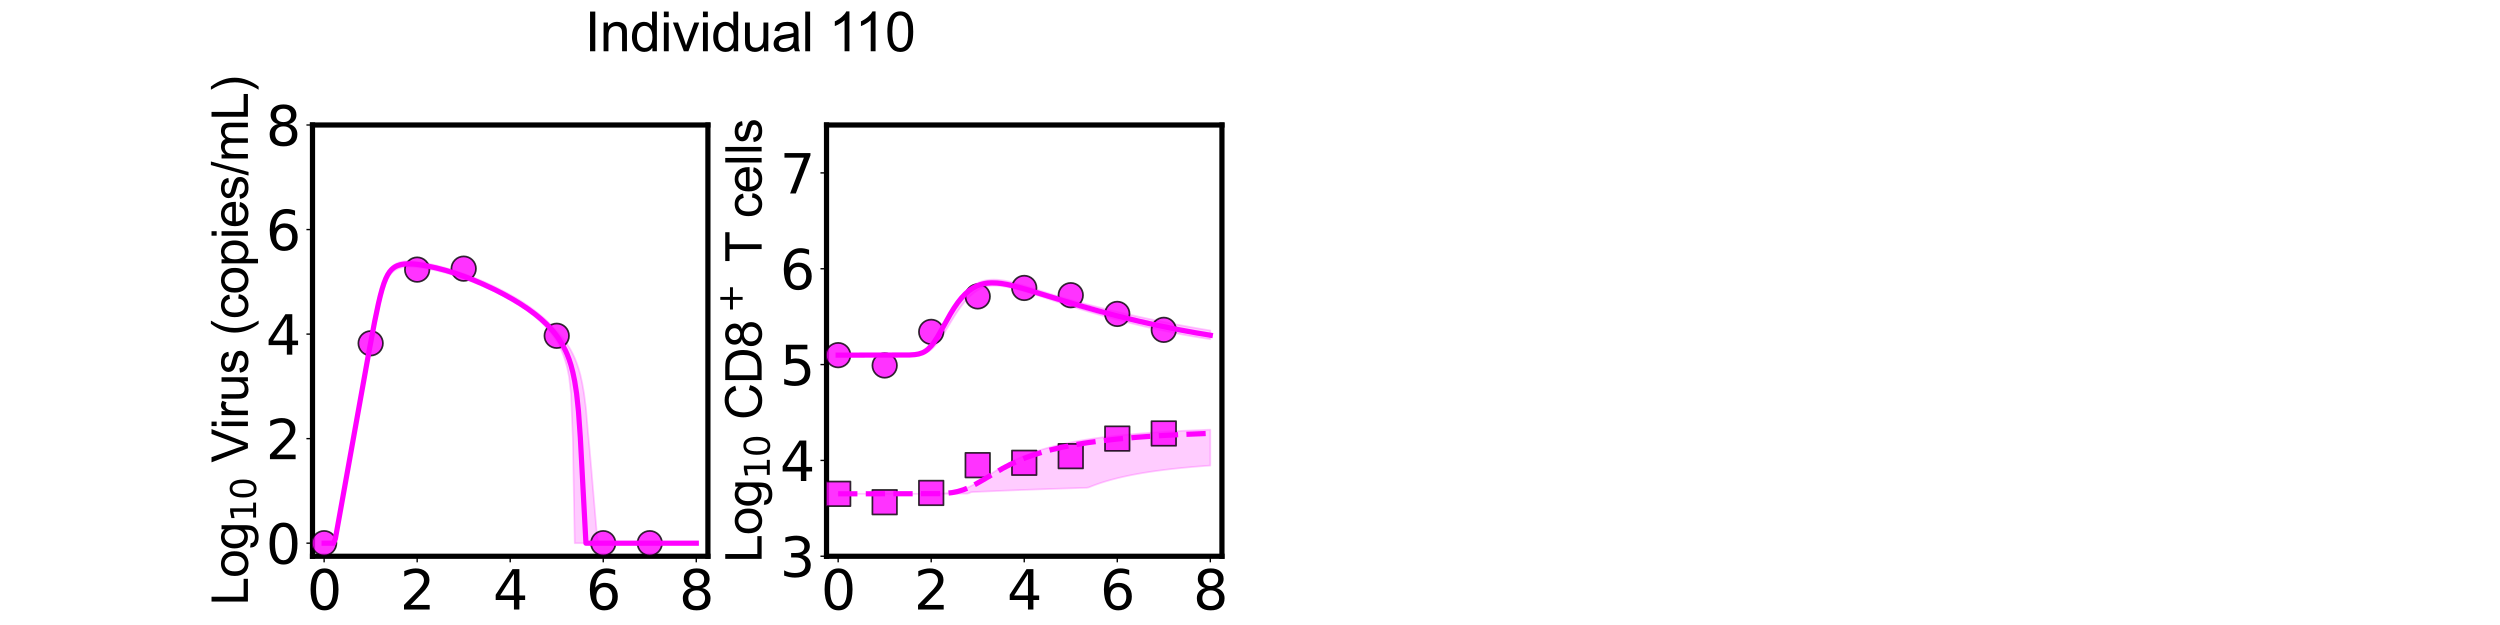 <?xml version="1.0" encoding="utf-8" standalone="no"?>
<!DOCTYPE svg PUBLIC "-//W3C//DTD SVG 1.1//EN"
  "http://www.w3.org/Graphics/SVG/1.1/DTD/svg11.dtd">
<svg xmlns:xlink="http://www.w3.org/1999/xlink" width="1440pt" height="360pt" viewBox="0 0 1440 360" xmlns="http://www.w3.org/2000/svg" version="1.1">
 <defs>
  <style type="text/css">*{stroke-linejoin: round; stroke-linecap: butt}</style>
 </defs>
 <g id="figure_1">
  <g id="patch_1">
   <path d="M 0 360 
L 1440 360 
L 1440 0 
L 0 0 
L 0 360 
z
" style="fill: none"/>
  </g>
  <g id="axes_1">
   <g id="patch_2">
    <path d="M 180 320.4 
L 407.755 320.4 
L 407.755 72 
L 180 72 
L 180 320.4 
z
" style="fill: none"/>
   </g>
   <g id="matplotlib.axis_1">
    <g id="xtick_1">
     <g id="line2d_1">
      <defs>
       <path id="mfa10eefd55" d="M 0 0 
L 0 3.5 
" style="stroke: #000000; stroke-width: 0.8"/>
      </defs>
      <g>
       <use xlink:href="#mfa10eefd55" x="186.699" y="320.4" style="stroke: #000000; stroke-width: 0.8"/>
      </g>
     </g>
     <g id="text_1">
      <!-- 0 -->
      <g transform="translate(176.773 351.107) scale(0.312 -0.312)">
       <defs>
        <path id="DejaVuSans-30" d="M 2034 4250 
Q 1547 4250 1301 3770 
Q 1056 3291 1056 2328 
Q 1056 1369 1301 889 
Q 1547 409 2034 409 
Q 2525 409 2770 889 
Q 3016 1369 3016 2328 
Q 3016 3291 2770 3770 
Q 2525 4250 2034 4250 
z
M 2034 4750 
Q 2819 4750 3233 4129 
Q 3647 3509 3647 2328 
Q 3647 1150 3233 529 
Q 2819 -91 2034 -91 
Q 1250 -91 836 529 
Q 422 1150 422 2328 
Q 422 3509 836 4129 
Q 1250 4750 2034 4750 
z
" transform="scale(0.016)"/>
       </defs>
       <use xlink:href="#DejaVuSans-30"/>
      </g>
     </g>
    </g>
    <g id="xtick_2">
     <g id="line2d_2">
      <g>
       <use xlink:href="#mfa10eefd55" x="240.288" y="320.4" style="stroke: #000000; stroke-width: 0.8"/>
      </g>
     </g>
     <g id="text_2">
      <!-- 2 -->
      <g transform="translate(230.363 351.107) scale(0.312 -0.312)">
       <defs>
        <path id="DejaVuSans-32" d="M 1228 531 
L 3431 531 
L 3431 0 
L 469 0 
L 469 531 
Q 828 903 1448 1529 
Q 2069 2156 2228 2338 
Q 2531 2678 2651 2914 
Q 2772 3150 2772 3378 
Q 2772 3750 2511 3984 
Q 2250 4219 1831 4219 
Q 1534 4219 1204 4116 
Q 875 4013 500 3803 
L 500 4441 
Q 881 4594 1212 4672 
Q 1544 4750 1819 4750 
Q 2544 4750 2975 4387 
Q 3406 4025 3406 3419 
Q 3406 3131 3298 2873 
Q 3191 2616 2906 2266 
Q 2828 2175 2409 1742 
Q 1991 1309 1228 531 
z
" transform="scale(0.016)"/>
       </defs>
       <use xlink:href="#DejaVuSans-32"/>
      </g>
     </g>
    </g>
    <g id="xtick_3">
     <g id="line2d_3">
      <g>
       <use xlink:href="#mfa10eefd55" x="293.878" y="320.4" style="stroke: #000000; stroke-width: 0.8"/>
      </g>
     </g>
     <g id="text_3">
      <!-- 4 -->
      <g transform="translate(283.952 351.107) scale(0.312 -0.312)">
       <defs>
        <path id="DejaVuSans-34" d="M 2419 4116 
L 825 1625 
L 2419 1625 
L 2419 4116 
z
M 2253 4666 
L 3047 4666 
L 3047 1625 
L 3713 1625 
L 3713 1100 
L 3047 1100 
L 3047 0 
L 2419 0 
L 2419 1100 
L 313 1100 
L 313 1709 
L 2253 4666 
z
" transform="scale(0.016)"/>
       </defs>
       <use xlink:href="#DejaVuSans-34"/>
      </g>
     </g>
    </g>
    <g id="xtick_4">
     <g id="line2d_4">
      <g>
       <use xlink:href="#mfa10eefd55" x="347.467" y="320.4" style="stroke: #000000; stroke-width: 0.8"/>
      </g>
     </g>
     <g id="text_4">
      <!-- 6 -->
      <g transform="translate(337.541 351.107) scale(0.312 -0.312)">
       <defs>
        <path id="DejaVuSans-36" d="M 2113 2584 
Q 1688 2584 1439 2293 
Q 1191 2003 1191 1497 
Q 1191 994 1439 701 
Q 1688 409 2113 409 
Q 2538 409 2786 701 
Q 3034 994 3034 1497 
Q 3034 2003 2786 2293 
Q 2538 2584 2113 2584 
z
M 3366 4563 
L 3366 3988 
Q 3128 4100 2886 4159 
Q 2644 4219 2406 4219 
Q 1781 4219 1451 3797 
Q 1122 3375 1075 2522 
Q 1259 2794 1537 2939 
Q 1816 3084 2150 3084 
Q 2853 3084 3261 2657 
Q 3669 2231 3669 1497 
Q 3669 778 3244 343 
Q 2819 -91 2113 -91 
Q 1303 -91 875 529 
Q 447 1150 447 2328 
Q 447 3434 972 4092 
Q 1497 4750 2381 4750 
Q 2619 4750 2861 4703 
Q 3103 4656 3366 4563 
z
" transform="scale(0.016)"/>
       </defs>
       <use xlink:href="#DejaVuSans-36"/>
      </g>
     </g>
    </g>
    <g id="xtick_5">
     <g id="line2d_5">
      <g>
       <use xlink:href="#mfa10eefd55" x="401.056" y="320.4" style="stroke: #000000; stroke-width: 0.8"/>
      </g>
     </g>
     <g id="text_5">
      <!-- 8 -->
      <g transform="translate(391.131 351.107) scale(0.312 -0.312)">
       <defs>
        <path id="DejaVuSans-38" d="M 2034 2216 
Q 1584 2216 1326 1975 
Q 1069 1734 1069 1313 
Q 1069 891 1326 650 
Q 1584 409 2034 409 
Q 2484 409 2743 651 
Q 3003 894 3003 1313 
Q 3003 1734 2745 1975 
Q 2488 2216 2034 2216 
z
M 1403 2484 
Q 997 2584 770 2862 
Q 544 3141 544 3541 
Q 544 4100 942 4425 
Q 1341 4750 2034 4750 
Q 2731 4750 3128 4425 
Q 3525 4100 3525 3541 
Q 3525 3141 3298 2862 
Q 3072 2584 2669 2484 
Q 3125 2378 3379 2068 
Q 3634 1759 3634 1313 
Q 3634 634 3220 271 
Q 2806 -91 2034 -91 
Q 1263 -91 848 271 
Q 434 634 434 1313 
Q 434 1759 690 2068 
Q 947 2378 1403 2484 
z
M 1172 3481 
Q 1172 3119 1398 2916 
Q 1625 2713 2034 2713 
Q 2441 2713 2670 2916 
Q 2900 3119 2900 3481 
Q 2900 3844 2670 4047 
Q 2441 4250 2034 4250 
Q 1625 4250 1398 4047 
Q 1172 3844 1172 3481 
z
" transform="scale(0.016)"/>
       </defs>
       <use xlink:href="#DejaVuSans-38"/>
      </g>
     </g>
    </g>
    <g id="text_6">
     <!-- Time (d) -->
     <g transform="translate(241.191 382.416) scale(0.286 -0.286)">
      <defs>
       <path id="ArialMT-54" d="M 1659 0 
L 1659 4041 
L 150 4041 
L 150 4581 
L 3781 4581 
L 3781 4041 
L 2266 4041 
L 2266 0 
L 1659 0 
z
" transform="scale(0.016)"/>
       <path id="ArialMT-69" d="M 425 3934 
L 425 4581 
L 988 4581 
L 988 3934 
L 425 3934 
z
M 425 0 
L 425 3319 
L 988 3319 
L 988 0 
L 425 0 
z
" transform="scale(0.016)"/>
       <path id="ArialMT-6d" d="M 422 0 
L 422 3319 
L 925 3319 
L 925 2853 
Q 1081 3097 1340 3245 
Q 1600 3394 1931 3394 
Q 2300 3394 2536 3241 
Q 2772 3088 2869 2813 
Q 3263 3394 3894 3394 
Q 4388 3394 4653 3120 
Q 4919 2847 4919 2278 
L 4919 0 
L 4359 0 
L 4359 2091 
Q 4359 2428 4304 2576 
Q 4250 2725 4106 2815 
Q 3963 2906 3769 2906 
Q 3419 2906 3187 2673 
Q 2956 2441 2956 1928 
L 2956 0 
L 2394 0 
L 2394 2156 
Q 2394 2531 2256 2718 
Q 2119 2906 1806 2906 
Q 1569 2906 1367 2781 
Q 1166 2656 1075 2415 
Q 984 2175 984 1722 
L 984 0 
L 422 0 
z
" transform="scale(0.016)"/>
       <path id="ArialMT-65" d="M 2694 1069 
L 3275 997 
Q 3138 488 2766 206 
Q 2394 -75 1816 -75 
Q 1088 -75 661 373 
Q 234 822 234 1631 
Q 234 2469 665 2931 
Q 1097 3394 1784 3394 
Q 2450 3394 2872 2941 
Q 3294 2488 3294 1666 
Q 3294 1616 3291 1516 
L 816 1516 
Q 847 969 1125 678 
Q 1403 388 1819 388 
Q 2128 388 2347 550 
Q 2566 713 2694 1069 
z
M 847 1978 
L 2700 1978 
Q 2663 2397 2488 2606 
Q 2219 2931 1791 2931 
Q 1403 2931 1139 2672 
Q 875 2413 847 1978 
z
" transform="scale(0.016)"/>
       <path id="ArialMT-20" transform="scale(0.016)"/>
       <path id="ArialMT-28" d="M 1497 -1347 
Q 1031 -759 709 28 
Q 388 816 388 1659 
Q 388 2403 628 3084 
Q 909 3875 1497 4659 
L 1900 4659 
Q 1522 4009 1400 3731 
Q 1209 3300 1100 2831 
Q 966 2247 966 1656 
Q 966 153 1900 -1347 
L 1497 -1347 
z
" transform="scale(0.016)"/>
       <path id="ArialMT-64" d="M 2575 0 
L 2575 419 
Q 2259 -75 1647 -75 
Q 1250 -75 917 144 
Q 584 363 401 755 
Q 219 1147 219 1656 
Q 219 2153 384 2558 
Q 550 2963 881 3178 
Q 1213 3394 1622 3394 
Q 1922 3394 2156 3267 
Q 2391 3141 2538 2938 
L 2538 4581 
L 3097 4581 
L 3097 0 
L 2575 0 
z
M 797 1656 
Q 797 1019 1065 703 
Q 1334 388 1700 388 
Q 2069 388 2326 689 
Q 2584 991 2584 1609 
Q 2584 2291 2321 2609 
Q 2059 2928 1675 2928 
Q 1300 2928 1048 2622 
Q 797 2316 797 1656 
z
" transform="scale(0.016)"/>
       <path id="ArialMT-29" d="M 791 -1347 
L 388 -1347 
Q 1322 153 1322 1656 
Q 1322 2244 1188 2822 
Q 1081 3291 891 3722 
Q 769 4003 388 4659 
L 791 4659 
Q 1378 3875 1659 3084 
Q 1900 2403 1900 1659 
Q 1900 816 1576 28 
Q 1253 -759 791 -1347 
z
" transform="scale(0.016)"/>
      </defs>
      <use xlink:href="#ArialMT-54"/>
      <use xlink:href="#ArialMT-69" transform="translate(57.334 0)"/>
      <use xlink:href="#ArialMT-6d" transform="translate(79.551 0)"/>
      <use xlink:href="#ArialMT-65" transform="translate(162.852 0)"/>
      <use xlink:href="#ArialMT-20" transform="translate(218.467 0)"/>
      <use xlink:href="#ArialMT-28" transform="translate(246.25 0)"/>
      <use xlink:href="#ArialMT-64" transform="translate(279.551 0)"/>
      <use xlink:href="#ArialMT-29" transform="translate(335.166 0)"/>
     </g>
    </g>
   </g>
   <g id="matplotlib.axis_2">
    <g id="ytick_1">
     <g id="line2d_6">
      <defs>
       <path id="m2f2378e10f" d="M 0 0 
L -3.5 0 
" style="stroke: #000000; stroke-width: 0.8"/>
      </defs>
      <g>
       <use xlink:href="#m2f2378e10f" x="180" y="312.873" style="stroke: #000000; stroke-width: 0.8"/>
      </g>
     </g>
     <g id="text_7">
      <!-- 0 -->
      <g transform="translate(153.149 324.726) scale(0.312 -0.312)">
       <use xlink:href="#DejaVuSans-30"/>
      </g>
     </g>
    </g>
    <g id="ytick_2">
     <g id="line2d_7">
      <g>
       <use xlink:href="#m2f2378e10f" x="180" y="252.655" style="stroke: #000000; stroke-width: 0.8"/>
      </g>
     </g>
     <g id="text_8">
      <!-- 2 -->
      <g transform="translate(153.149 264.508) scale(0.312 -0.312)">
       <use xlink:href="#DejaVuSans-32"/>
      </g>
     </g>
    </g>
    <g id="ytick_3">
     <g id="line2d_8">
      <g>
       <use xlink:href="#m2f2378e10f" x="180" y="192.436" style="stroke: #000000; stroke-width: 0.8"/>
      </g>
     </g>
     <g id="text_9">
      <!-- 4 -->
      <g transform="translate(153.149 204.29) scale(0.312 -0.312)">
       <use xlink:href="#DejaVuSans-34"/>
      </g>
     </g>
    </g>
    <g id="ytick_4">
     <g id="line2d_9">
      <g>
       <use xlink:href="#m2f2378e10f" x="180" y="132.218" style="stroke: #000000; stroke-width: 0.8"/>
      </g>
     </g>
     <g id="text_10">
      <!-- 6 -->
      <g transform="translate(153.149 144.072) scale(0.312 -0.312)">
       <use xlink:href="#DejaVuSans-36"/>
      </g>
     </g>
    </g>
    <g id="ytick_5">
     <g id="line2d_10">
      <g>
       <use xlink:href="#m2f2378e10f" x="180" y="72" style="stroke: #000000; stroke-width: 0.8"/>
      </g>
     </g>
     <g id="text_11">
      <!-- 8 -->
      <g transform="translate(153.149 83.854) scale(0.312 -0.312)">
       <use xlink:href="#DejaVuSans-38"/>
      </g>
     </g>
    </g>
    <g id="text_12">
     <!-- Log$_{10}$ Virus (copies/mL) -->
     <g transform="translate(142.857 348.638) rotate(-90) scale(0.286 -0.286)">
      <defs>
       <path id="ArialMT-4c" d="M 469 0 
L 469 4581 
L 1075 4581 
L 1075 541 
L 3331 541 
L 3331 0 
L 469 0 
z
" transform="scale(0.016)"/>
       <path id="ArialMT-6f" d="M 213 1659 
Q 213 2581 725 3025 
Q 1153 3394 1769 3394 
Q 2453 3394 2887 2945 
Q 3322 2497 3322 1706 
Q 3322 1066 3130 698 
Q 2938 331 2570 128 
Q 2203 -75 1769 -75 
Q 1072 -75 642 372 
Q 213 819 213 1659 
z
M 791 1659 
Q 791 1022 1069 705 
Q 1347 388 1769 388 
Q 2188 388 2466 706 
Q 2744 1025 2744 1678 
Q 2744 2294 2464 2611 
Q 2184 2928 1769 2928 
Q 1347 2928 1069 2612 
Q 791 2297 791 1659 
z
" transform="scale(0.016)"/>
       <path id="ArialMT-67" d="M 319 -275 
L 866 -356 
Q 900 -609 1056 -725 
Q 1266 -881 1628 -881 
Q 2019 -881 2231 -725 
Q 2444 -569 2519 -288 
Q 2563 -116 2559 434 
Q 2191 0 1641 0 
Q 956 0 581 494 
Q 206 988 206 1678 
Q 206 2153 378 2554 
Q 550 2956 876 3175 
Q 1203 3394 1644 3394 
Q 2231 3394 2613 2919 
L 2613 3319 
L 3131 3319 
L 3131 450 
Q 3131 -325 2973 -648 
Q 2816 -972 2473 -1159 
Q 2131 -1347 1631 -1347 
Q 1038 -1347 672 -1080 
Q 306 -813 319 -275 
z
M 784 1719 
Q 784 1066 1043 766 
Q 1303 466 1694 466 
Q 2081 466 2343 764 
Q 2606 1063 2606 1700 
Q 2606 2309 2336 2618 
Q 2066 2928 1684 2928 
Q 1309 2928 1046 2623 
Q 784 2319 784 1719 
z
" transform="scale(0.016)"/>
       <path id="DejaVuSans-31" d="M 794 531 
L 1825 531 
L 1825 4091 
L 703 3866 
L 703 4441 
L 1819 4666 
L 2450 4666 
L 2450 531 
L 3481 531 
L 3481 0 
L 794 0 
L 794 531 
z
" transform="scale(0.016)"/>
       <path id="ArialMT-56" d="M 1803 0 
L 28 4581 
L 684 4581 
L 1875 1253 
Q 2019 853 2116 503 
Q 2222 878 2363 1253 
L 3600 4581 
L 4219 4581 
L 2425 0 
L 1803 0 
z
" transform="scale(0.016)"/>
       <path id="ArialMT-72" d="M 416 0 
L 416 3319 
L 922 3319 
L 922 2816 
Q 1116 3169 1280 3281 
Q 1444 3394 1641 3394 
Q 1925 3394 2219 3213 
L 2025 2691 
Q 1819 2813 1613 2813 
Q 1428 2813 1281 2702 
Q 1134 2591 1072 2394 
Q 978 2094 978 1738 
L 978 0 
L 416 0 
z
" transform="scale(0.016)"/>
       <path id="ArialMT-75" d="M 2597 0 
L 2597 488 
Q 2209 -75 1544 -75 
Q 1250 -75 995 37 
Q 741 150 617 320 
Q 494 491 444 738 
Q 409 903 409 1263 
L 409 3319 
L 972 3319 
L 972 1478 
Q 972 1038 1006 884 
Q 1059 663 1231 536 
Q 1403 409 1656 409 
Q 1909 409 2131 539 
Q 2353 669 2445 892 
Q 2538 1116 2538 1541 
L 2538 3319 
L 3100 3319 
L 3100 0 
L 2597 0 
z
" transform="scale(0.016)"/>
       <path id="ArialMT-73" d="M 197 991 
L 753 1078 
Q 800 744 1014 566 
Q 1228 388 1613 388 
Q 2000 388 2187 545 
Q 2375 703 2375 916 
Q 2375 1106 2209 1216 
Q 2094 1291 1634 1406 
Q 1016 1563 777 1677 
Q 538 1791 414 1992 
Q 291 2194 291 2438 
Q 291 2659 392 2848 
Q 494 3038 669 3163 
Q 800 3259 1026 3326 
Q 1253 3394 1513 3394 
Q 1903 3394 2198 3281 
Q 2494 3169 2634 2976 
Q 2775 2784 2828 2463 
L 2278 2388 
Q 2241 2644 2061 2787 
Q 1881 2931 1553 2931 
Q 1166 2931 1000 2803 
Q 834 2675 834 2503 
Q 834 2394 903 2306 
Q 972 2216 1119 2156 
Q 1203 2125 1616 2013 
Q 2213 1853 2448 1751 
Q 2684 1650 2818 1456 
Q 2953 1263 2953 975 
Q 2953 694 2789 445 
Q 2625 197 2315 61 
Q 2006 -75 1616 -75 
Q 969 -75 630 194 
Q 291 463 197 991 
z
" transform="scale(0.016)"/>
       <path id="ArialMT-63" d="M 2588 1216 
L 3141 1144 
Q 3050 572 2676 248 
Q 2303 -75 1759 -75 
Q 1078 -75 664 370 
Q 250 816 250 1647 
Q 250 2184 428 2587 
Q 606 2991 970 3192 
Q 1334 3394 1763 3394 
Q 2303 3394 2647 3120 
Q 2991 2847 3088 2344 
L 2541 2259 
Q 2463 2594 2264 2762 
Q 2066 2931 1784 2931 
Q 1359 2931 1093 2626 
Q 828 2322 828 1663 
Q 828 994 1084 691 
Q 1341 388 1753 388 
Q 2084 388 2306 591 
Q 2528 794 2588 1216 
z
" transform="scale(0.016)"/>
       <path id="ArialMT-70" d="M 422 -1272 
L 422 3319 
L 934 3319 
L 934 2888 
Q 1116 3141 1344 3267 
Q 1572 3394 1897 3394 
Q 2322 3394 2647 3175 
Q 2972 2956 3137 2557 
Q 3303 2159 3303 1684 
Q 3303 1175 3120 767 
Q 2938 359 2589 142 
Q 2241 -75 1856 -75 
Q 1575 -75 1351 44 
Q 1128 163 984 344 
L 984 -1272 
L 422 -1272 
z
M 931 1641 
Q 931 1000 1190 694 
Q 1450 388 1819 388 
Q 2194 388 2461 705 
Q 2728 1022 2728 1688 
Q 2728 2322 2467 2637 
Q 2206 2953 1844 2953 
Q 1484 2953 1207 2617 
Q 931 2281 931 1641 
z
" transform="scale(0.016)"/>
       <path id="ArialMT-2f" d="M 0 -78 
L 1328 4659 
L 1778 4659 
L 453 -78 
L 0 -78 
z
" transform="scale(0.016)"/>
      </defs>
      <use xlink:href="#ArialMT-4c" transform="translate(0 0.203)"/>
      <use xlink:href="#ArialMT-6f" transform="translate(55.615 0.203)"/>
      <use xlink:href="#ArialMT-67" transform="translate(111.23 0.203)"/>
      <use xlink:href="#DejaVuSans-31" transform="translate(167.803 -16.203) scale(0.7)"/>
      <use xlink:href="#DejaVuSans-30" transform="translate(212.339 -16.203) scale(0.7)"/>
      <use xlink:href="#ArialMT-20" transform="translate(259.609 0.203)"/>
      <use xlink:href="#ArialMT-56" transform="translate(287.393 0.203)"/>
      <use xlink:href="#ArialMT-69" transform="translate(354.092 0.203)"/>
      <use xlink:href="#ArialMT-72" transform="translate(376.309 0.203)"/>
      <use xlink:href="#ArialMT-75" transform="translate(409.609 0.203)"/>
      <use xlink:href="#ArialMT-73" transform="translate(465.225 0.203)"/>
      <use xlink:href="#ArialMT-20" transform="translate(515.225 0.203)"/>
      <use xlink:href="#ArialMT-28" transform="translate(543.008 0.203)"/>
      <use xlink:href="#ArialMT-63" transform="translate(576.309 0.203)"/>
      <use xlink:href="#ArialMT-6f" transform="translate(626.309 0.203)"/>
      <use xlink:href="#ArialMT-70" transform="translate(681.924 0.203)"/>
      <use xlink:href="#ArialMT-69" transform="translate(737.539 0.203)"/>
      <use xlink:href="#ArialMT-65" transform="translate(759.756 0.203)"/>
      <use xlink:href="#ArialMT-73" transform="translate(815.371 0.203)"/>
      <use xlink:href="#ArialMT-2f" transform="translate(865.371 0.203)"/>
      <use xlink:href="#ArialMT-6d" transform="translate(893.154 0.203)"/>
      <use xlink:href="#ArialMT-4c" transform="translate(976.455 0.203)"/>
      <use xlink:href="#ArialMT-29" transform="translate(1032.07 0.203)"/>
     </g>
    </g>
   </g>
   <g id="patch_3">
    <path d="M 180 320.4 
L 180 72 
" style="fill: none; stroke: #000000; stroke-width: 3; stroke-linejoin: miter; stroke-linecap: square"/>
   </g>
   <g id="patch_4">
    <path d="M 407.755 320.4 
L 407.755 72 
" style="fill: none; stroke: #000000; stroke-width: 3; stroke-linejoin: miter; stroke-linecap: square"/>
   </g>
   <g id="patch_5">
    <path d="M 180 320.4 
L 407.755 320.4 
" style="fill: none; stroke: #000000; stroke-width: 3; stroke-linejoin: miter; stroke-linecap: square"/>
   </g>
   <g id="patch_6">
    <path d="M 180 72 
L 407.755 72 
" style="fill: none; stroke: #000000; stroke-width: 3; stroke-linejoin: miter; stroke-linecap: square"/>
   </g>
   <g id="FillBetweenPolyCollection_1">
    <defs>
     <path id="m2c692bea13" d="M 186.699 -47.127 
L 186.699 -47.127 
L 187.776 -47.127 
L 188.853 -47.127 
L 189.93 -47.127 
L 191.007 -47.127 
L 192.085 -47.127 
L 193.162 -47.32 
L 194.239 -53.242 
L 195.316 -59.156 
L 196.393 -65.127 
L 197.47 -71.129 
L 198.548 -77.13 
L 199.625 -83.14 
L 200.702 -89.138 
L 201.779 -95.049 
L 202.856 -100.96 
L 203.933 -106.87 
L 205.011 -112.777 
L 206.088 -118.68 
L 207.165 -124.579 
L 208.242 -130.472 
L 209.319 -136.356 
L 210.397 -142.226 
L 211.474 -148.073 
L 212.551 -153.955 
L 213.493 -159.065 
L 213.628 -159.792 
L 214.705 -165.521 
L 215.782 -171.103 
L 216.86 -176.477 
L 217.937 -181.552 
L 219.014 -186.22 
L 220.091 -190.391 
L 221.168 -193.988 
L 222.245 -196.975 
L 223.323 -199.371 
L 224.4 -201.217 
L 225.477 -202.572 
L 226.554 -203.602 
L 227.631 -204.383 
L 228.708 -204.972 
L 229.786 -205.414 
L 230.863 -205.739 
L 231.94 -205.973 
L 233.017 -206.131 
L 234.094 -206.229 
L 235.172 -206.277 
L 236.249 -206.282 
L 237.326 -206.252 
L 238.403 -206.193 
L 239.48 -206.108 
L 240.288 -206.03 
L 240.557 -206.001 
L 241.635 -205.875 
L 242.712 -205.732 
L 243.789 -205.574 
L 244.866 -205.402 
L 245.943 -205.218 
L 247.02 -205.023 
L 248.098 -204.816 
L 249.175 -204.599 
L 250.252 -204.372 
L 251.329 -204.135 
L 252.406 -203.888 
L 253.484 -203.632 
L 254.561 -203.366 
L 255.638 -203.09 
L 256.715 -202.805 
L 257.792 -202.51 
L 258.869 -202.206 
L 259.947 -201.892 
L 261.024 -201.569 
L 262.101 -201.231 
L 263.178 -200.882 
L 264.255 -200.525 
L 265.332 -200.158 
L 266.41 -199.783 
L 267.083 -199.545 
L 267.487 -199.4 
L 268.564 -199.007 
L 269.641 -198.607 
L 270.718 -198.198 
L 271.795 -197.781 
L 272.873 -197.355 
L 273.95 -196.922 
L 275.027 -196.481 
L 276.104 -196.032 
L 277.181 -195.576 
L 278.259 -195.112 
L 279.336 -194.64 
L 280.413 -194.161 
L 281.49 -193.674 
L 282.567 -193.179 
L 283.644 -192.676 
L 284.722 -192.166 
L 285.799 -191.648 
L 286.876 -191.116 
L 287.953 -190.559 
L 289.03 -189.988 
L 290.107 -189.407 
L 291.185 -188.817 
L 292.262 -188.218 
L 293.339 -187.609 
L 293.878 -187.301 
L 294.416 -186.99 
L 295.493 -186.36 
L 296.57 -185.718 
L 297.648 -185.065 
L 298.725 -184.4 
L 299.802 -183.721 
L 300.879 -183.029 
L 301.956 -182.322 
L 303.034 -181.562 
L 304.111 -180.771 
L 305.188 -179.956 
L 306.265 -179.116 
L 307.342 -178.247 
L 308.419 -177.348 
L 309.497 -176.416 
L 310.574 -175.447 
L 311.651 -174.436 
L 312.728 -173.379 
L 313.805 -172.271 
L 314.882 -171.104 
L 315.96 -169.871 
L 317.037 -168.561 
L 318.114 -167.162 
L 319.191 -165.658 
L 320.268 -164.029 
L 320.672 -163.381 
L 321.346 -162.237 
L 322.423 -160.174 
L 323.5 -157.845 
L 324.577 -155.164 
L 325.654 -152.009 
L 326.731 -148.157 
L 327.809 -142.755 
L 328.886 -133.301 
L 329.963 -107.141 
L 331.04 -47.127 
L 332.117 -47.127 
L 333.194 -47.127 
L 334.272 -47.127 
L 335.349 -47.127 
L 336.426 -47.127 
L 337.503 -47.127 
L 338.58 -47.127 
L 339.657 -47.127 
L 340.735 -47.127 
L 341.812 -47.127 
L 342.889 -47.127 
L 343.966 -47.127 
L 345.043 -47.127 
L 346.121 -47.127 
L 347.198 -47.127 
L 347.467 -47.127 
L 348.275 -47.127 
L 349.352 -47.127 
L 350.429 -47.127 
L 351.506 -47.127 
L 352.584 -47.127 
L 353.661 -47.127 
L 354.738 -47.127 
L 355.815 -47.127 
L 356.892 -47.127 
L 357.969 -47.127 
L 359.047 -47.127 
L 360.124 -47.127 
L 361.201 -47.127 
L 362.278 -47.127 
L 363.355 -47.127 
L 364.432 -47.127 
L 365.51 -47.127 
L 366.587 -47.127 
L 367.664 -47.127 
L 368.741 -47.127 
L 369.818 -47.127 
L 370.896 -47.127 
L 371.973 -47.127 
L 373.05 -47.127 
L 374.127 -47.127 
L 374.262 -47.127 
L 375.204 -47.127 
L 376.281 -47.127 
L 377.359 -47.127 
L 378.436 -47.127 
L 379.513 -47.127 
L 380.59 -47.127 
L 381.667 -47.127 
L 382.744 -47.127 
L 383.822 -47.127 
L 384.899 -47.127 
L 385.976 -47.127 
L 387.053 -47.127 
L 388.13 -47.127 
L 389.208 -47.127 
L 390.285 -47.127 
L 391.362 -47.127 
L 392.439 -47.127 
L 393.516 -47.127 
L 394.593 -47.127 
L 395.671 -47.127 
L 396.748 -47.127 
L 397.825 -47.127 
L 398.902 -47.127 
L 399.979 -47.127 
L 401.056 -47.127 
L 401.056 -47.127 
L 401.056 -47.127 
L 399.979 -47.127 
L 398.902 -47.127 
L 397.825 -47.127 
L 396.748 -47.127 
L 395.671 -47.127 
L 394.593 -47.127 
L 393.516 -47.127 
L 392.439 -47.127 
L 391.362 -47.127 
L 390.285 -47.127 
L 389.208 -47.127 
L 388.13 -47.127 
L 387.053 -47.127 
L 385.976 -47.127 
L 384.899 -47.127 
L 383.822 -47.127 
L 382.744 -47.127 
L 381.667 -47.127 
L 380.59 -47.127 
L 379.513 -47.127 
L 378.436 -47.127 
L 377.359 -47.127 
L 376.281 -47.127 
L 375.204 -47.127 
L 374.262 -47.127 
L 374.127 -47.127 
L 373.05 -47.127 
L 371.973 -47.127 
L 370.896 -47.127 
L 369.818 -47.127 
L 368.741 -47.127 
L 367.664 -47.127 
L 366.587 -47.127 
L 365.51 -47.127 
L 364.432 -47.127 
L 363.355 -47.127 
L 362.278 -47.127 
L 361.201 -47.127 
L 360.124 -47.127 
L 359.047 -47.127 
L 357.969 -47.127 
L 356.892 -47.127 
L 355.815 -47.127 
L 354.738 -47.127 
L 353.661 -47.127 
L 352.584 -47.127 
L 351.506 -47.127 
L 350.429 -47.127 
L 349.352 -47.127 
L 348.275 -47.127 
L 347.467 -47.127 
L 347.198 -47.127 
L 346.121 -47.127 
L 345.043 -47.127 
L 343.966 -50.626 
L 342.889 -63.053 
L 341.812 -75.646 
L 340.735 -88.435 
L 339.657 -100.793 
L 338.58 -112.138 
L 337.503 -124.836 
L 336.426 -133.17 
L 335.349 -139.371 
L 334.272 -144.172 
L 333.194 -147.97 
L 332.117 -151.116 
L 331.04 -153.79 
L 329.963 -156.119 
L 328.886 -158.185 
L 327.809 -160.044 
L 326.731 -161.737 
L 325.654 -163.295 
L 324.577 -164.739 
L 323.5 -166.088 
L 322.423 -167.354 
L 321.346 -168.55 
L 320.672 -169.266 
L 320.268 -169.684 
L 319.191 -170.777 
L 318.114 -171.998 
L 317.037 -173.152 
L 315.96 -174.248 
L 314.882 -175.293 
L 313.805 -176.291 
L 312.728 -177.248 
L 311.651 -178.168 
L 310.574 -179.055 
L 309.497 -179.911 
L 308.419 -180.741 
L 307.342 -181.571 
L 306.265 -182.374 
L 305.188 -183.153 
L 304.111 -183.909 
L 303.034 -184.644 
L 301.956 -185.361 
L 300.879 -186.059 
L 299.802 -186.741 
L 298.725 -187.407 
L 297.648 -188.059 
L 296.57 -188.696 
L 295.493 -189.321 
L 294.416 -189.933 
L 293.878 -190.235 
L 293.339 -190.534 
L 292.262 -191.123 
L 291.185 -191.701 
L 290.107 -192.27 
L 289.03 -192.828 
L 287.953 -193.377 
L 286.876 -193.917 
L 285.799 -194.447 
L 284.722 -194.969 
L 283.644 -195.483 
L 282.567 -195.988 
L 281.49 -196.484 
L 280.413 -196.973 
L 279.336 -197.453 
L 278.259 -197.926 
L 277.181 -198.391 
L 276.104 -198.847 
L 275.027 -199.296 
L 273.95 -199.736 
L 272.873 -200.168 
L 271.795 -200.592 
L 270.718 -201.008 
L 269.641 -201.415 
L 268.564 -201.814 
L 267.487 -202.205 
L 267.083 -202.349 
L 266.41 -202.586 
L 265.332 -202.959 
L 264.255 -203.323 
L 263.178 -203.678 
L 262.101 -204.025 
L 261.024 -204.362 
L 259.947 -204.689 
L 258.869 -205.008 
L 257.792 -205.318 
L 256.715 -205.632 
L 255.638 -205.942 
L 254.561 -206.244 
L 253.484 -206.535 
L 252.406 -206.817 
L 251.329 -207.088 
L 250.252 -207.35 
L 249.175 -207.602 
L 248.098 -207.844 
L 247.02 -208.075 
L 245.943 -208.295 
L 244.866 -208.503 
L 243.789 -208.698 
L 242.712 -208.879 
L 241.635 -209.045 
L 240.557 -209.194 
L 240.288 -209.228 
L 239.48 -209.323 
L 238.403 -209.429 
L 237.326 -209.51 
L 236.249 -209.56 
L 235.172 -209.575 
L 234.094 -209.547 
L 233.017 -209.467 
L 231.94 -209.326 
L 230.863 -209.108 
L 229.786 -208.797 
L 228.708 -208.369 
L 227.631 -207.79 
L 226.554 -207.024 
L 225.477 -206.067 
L 224.4 -204.826 
L 223.323 -203.232 
L 222.245 -201.21 
L 221.168 -198.907 
L 220.091 -196.002 
L 219.014 -192.454 
L 217.937 -188.279 
L 216.86 -183.549 
L 215.782 -178.373 
L 214.705 -172.863 
L 213.628 -167.114 
L 213.493 -166.382 
L 212.551 -161.196 
L 211.474 -155.165 
L 210.397 -149.073 
L 209.319 -142.943 
L 208.242 -136.787 
L 207.165 -130.609 
L 206.088 -124.412 
L 205.011 -118.202 
L 203.933 -111.999 
L 202.856 -105.803 
L 201.779 -99.604 
L 200.702 -93.524 
L 199.625 -87.442 
L 198.548 -81.356 
L 197.47 -75.271 
L 196.393 -69.19 
L 195.316 -63.123 
L 194.239 -57.101 
L 193.162 -51.076 
L 192.085 -47.127 
L 191.007 -47.127 
L 189.93 -47.127 
L 188.853 -47.127 
L 187.776 -47.127 
L 186.699 -47.127 
z
" style="stroke: #ff00ff; stroke-opacity: 0.2"/>
    </defs>
    <g clip-path="url(#p947f2b89b8)">
     <use xlink:href="#m2c692bea13" x="0" y="360" style="fill: #ff00ff; fill-opacity: 0.2; stroke: #ff00ff; stroke-opacity: 0.2"/>
    </g>
   </g>
   <g id="PathCollection_1">
    <defs>
     <path id="ma5548cd65a" d="M 0 7.071 
C 1.875 7.071 3.674 6.326 5 5 
C 6.326 3.674 7.071 1.875 7.071 0 
C 7.071 -1.875 6.326 -3.674 5 -5 
C 3.674 -6.326 1.875 -7.071 0 -7.071 
C -1.875 -7.071 -3.674 -6.326 -5 -5 
C -6.326 -3.674 -7.071 -1.875 -7.071 0 
C -7.071 1.875 -6.326 3.674 -5 5 
C -3.674 6.326 -1.875 7.071 0 7.071 
z
" style="stroke: #000000; stroke-opacity: 0.8"/>
    </defs>
    <g clip-path="url(#p947f2b89b8)">
     <use xlink:href="#ma5548cd65a" x="186.699" y="312.873" style="fill: #ff00ff; fill-opacity: 0.8; stroke: #000000; stroke-opacity: 0.8"/>
     <use xlink:href="#ma5548cd65a" x="213.493" y="197.738" style="fill: #ff00ff; fill-opacity: 0.8; stroke: #000000; stroke-opacity: 0.8"/>
     <use xlink:href="#ma5548cd65a" x="240.288" y="155.296" style="fill: #ff00ff; fill-opacity: 0.8; stroke: #000000; stroke-opacity: 0.8"/>
     <use xlink:href="#ma5548cd65a" x="267.083" y="154.745" style="fill: #ff00ff; fill-opacity: 0.8; stroke: #000000; stroke-opacity: 0.8"/>
     <use xlink:href="#ma5548cd65a" x="320.672" y="193.416" style="fill: #ff00ff; fill-opacity: 0.8; stroke: #000000; stroke-opacity: 0.8"/>
     <use xlink:href="#ma5548cd65a" x="347.467" y="312.873" style="fill: #ff00ff; fill-opacity: 0.8; stroke: #000000; stroke-opacity: 0.8"/>
     <use xlink:href="#ma5548cd65a" x="374.262" y="312.873" style="fill: #ff00ff; fill-opacity: 0.8; stroke: #000000; stroke-opacity: 0.8"/>
    </g>
   </g>
   <g id="line2d_11">
    <path d="M 186.699 312.873 
L 192.085 312.873 
L 193.162 310.367 
L 212.551 202.417 
L 215.782 185.328 
L 217.937 175.033 
L 219.014 170.494 
L 220.091 166.502 
L 221.168 163.129 
L 222.245 160.389 
L 223.323 158.234 
L 224.4 156.578 
L 225.477 155.317 
L 226.554 154.364 
L 227.631 153.644 
L 228.708 153.105 
L 230.863 152.412 
L 233.017 152.075 
L 235.172 151.974 
L 238.403 152.113 
L 241.635 152.478 
L 245.943 153.192 
L 251.329 154.346 
L 256.715 155.748 
L 262.101 157.39 
L 267.487 159.268 
L 272.873 161.367 
L 278.259 163.674 
L 284.722 166.708 
L 290.107 169.469 
L 295.493 172.475 
L 299.802 175.094 
L 304.111 177.957 
L 308.419 181.14 
L 311.651 183.808 
L 314.882 186.804 
L 317.037 189.046 
L 319.191 191.547 
L 321.346 194.396 
L 323.5 197.732 
L 325.654 201.793 
L 326.731 204.223 
L 327.809 207.037 
L 328.886 210.373 
L 329.963 214.485 
L 331.04 219.685 
L 332.117 226.654 
L 333.194 236.866 
L 334.272 252.082 
L 337.503 312.873 
L 401.056 312.873 
L 401.056 312.873 
" clip-path="url(#p947f2b89b8)" style="fill: none; stroke: #ff00ff; stroke-width: 3; stroke-linecap: square"/>
   </g>
  </g>
  <g id="axes_2">
   <g id="patch_7">
    <path d="M 476.082 320.4 
L 703.837 320.4 
L 703.837 72 
L 476.082 72 
L 476.082 320.4 
z
" style="fill: none"/>
   </g>
   <g id="matplotlib.axis_3">
    <g id="xtick_6">
     <g id="line2d_12">
      <g>
       <use xlink:href="#mfa10eefd55" x="482.78" y="320.4" style="stroke: #000000; stroke-width: 0.8"/>
      </g>
     </g>
     <g id="text_13">
      <!-- 0 -->
      <g transform="translate(472.855 351.107) scale(0.312 -0.312)">
       <use xlink:href="#DejaVuSans-30"/>
      </g>
     </g>
    </g>
    <g id="xtick_7">
     <g id="line2d_13">
      <g>
       <use xlink:href="#mfa10eefd55" x="536.37" y="320.4" style="stroke: #000000; stroke-width: 0.8"/>
      </g>
     </g>
     <g id="text_14">
      <!-- 2 -->
      <g transform="translate(526.444 351.107) scale(0.312 -0.312)">
       <use xlink:href="#DejaVuSans-32"/>
      </g>
     </g>
    </g>
    <g id="xtick_8">
     <g id="line2d_14">
      <g>
       <use xlink:href="#mfa10eefd55" x="589.959" y="320.4" style="stroke: #000000; stroke-width: 0.8"/>
      </g>
     </g>
     <g id="text_15">
      <!-- 4 -->
      <g transform="translate(580.034 351.107) scale(0.312 -0.312)">
       <use xlink:href="#DejaVuSans-34"/>
      </g>
     </g>
    </g>
    <g id="xtick_9">
     <g id="line2d_15">
      <g>
       <use xlink:href="#mfa10eefd55" x="643.549" y="320.4" style="stroke: #000000; stroke-width: 0.8"/>
      </g>
     </g>
     <g id="text_16">
      <!-- 6 -->
      <g transform="translate(633.623 351.107) scale(0.312 -0.312)">
       <use xlink:href="#DejaVuSans-36"/>
      </g>
     </g>
    </g>
    <g id="xtick_10">
     <g id="line2d_16">
      <g>
       <use xlink:href="#mfa10eefd55" x="697.138" y="320.4" style="stroke: #000000; stroke-width: 0.8"/>
      </g>
     </g>
     <g id="text_17">
      <!-- 8 -->
      <g transform="translate(687.213 351.107) scale(0.312 -0.312)">
       <use xlink:href="#DejaVuSans-38"/>
      </g>
     </g>
    </g>
    <g id="text_18">
     <!-- Time (d) -->
     <g transform="translate(537.273 382.416) scale(0.286 -0.286)">
      <use xlink:href="#ArialMT-54"/>
      <use xlink:href="#ArialMT-69" transform="translate(57.334 0)"/>
      <use xlink:href="#ArialMT-6d" transform="translate(79.551 0)"/>
      <use xlink:href="#ArialMT-65" transform="translate(162.852 0)"/>
      <use xlink:href="#ArialMT-20" transform="translate(218.467 0)"/>
      <use xlink:href="#ArialMT-28" transform="translate(246.25 0)"/>
      <use xlink:href="#ArialMT-64" transform="translate(279.551 0)"/>
      <use xlink:href="#ArialMT-29" transform="translate(335.166 0)"/>
     </g>
    </g>
   </g>
   <g id="matplotlib.axis_4">
    <g id="ytick_6">
     <g id="line2d_17">
      <g>
       <use xlink:href="#m2f2378e10f" x="476.082" y="320.4" style="stroke: #000000; stroke-width: 0.8"/>
      </g>
     </g>
     <g id="text_19">
      <!-- 3 -->
      <g transform="translate(449.231 332.254) scale(0.312 -0.312)">
       <defs>
        <path id="DejaVuSans-33" d="M 2597 2516 
Q 3050 2419 3304 2112 
Q 3559 1806 3559 1356 
Q 3559 666 3084 287 
Q 2609 -91 1734 -91 
Q 1441 -91 1130 -33 
Q 819 25 488 141 
L 488 750 
Q 750 597 1062 519 
Q 1375 441 1716 441 
Q 2309 441 2620 675 
Q 2931 909 2931 1356 
Q 2931 1769 2642 2001 
Q 2353 2234 1838 2234 
L 1294 2234 
L 1294 2753 
L 1863 2753 
Q 2328 2753 2575 2939 
Q 2822 3125 2822 3475 
Q 2822 3834 2567 4026 
Q 2313 4219 1838 4219 
Q 1578 4219 1281 4162 
Q 984 4106 628 3988 
L 628 4550 
Q 988 4650 1302 4700 
Q 1616 4750 1894 4750 
Q 2613 4750 3031 4423 
Q 3450 4097 3450 3541 
Q 3450 3153 3228 2886 
Q 3006 2619 2597 2516 
z
" transform="scale(0.016)"/>
       </defs>
       <use xlink:href="#DejaVuSans-33"/>
      </g>
     </g>
    </g>
    <g id="ytick_7">
     <g id="line2d_18">
      <g>
       <use xlink:href="#m2f2378e10f" x="476.082" y="265.2" style="stroke: #000000; stroke-width: 0.8"/>
      </g>
     </g>
     <g id="text_20">
      <!-- 4 -->
      <g transform="translate(449.231 277.054) scale(0.312 -0.312)">
       <use xlink:href="#DejaVuSans-34"/>
      </g>
     </g>
    </g>
    <g id="ytick_8">
     <g id="line2d_19">
      <g>
       <use xlink:href="#m2f2378e10f" x="476.082" y="210" style="stroke: #000000; stroke-width: 0.8"/>
      </g>
     </g>
     <g id="text_21">
      <!-- 5 -->
      <g transform="translate(449.231 221.854) scale(0.312 -0.312)">
       <defs>
        <path id="DejaVuSans-35" d="M 691 4666 
L 3169 4666 
L 3169 4134 
L 1269 4134 
L 1269 2991 
Q 1406 3038 1543 3061 
Q 1681 3084 1819 3084 
Q 2600 3084 3056 2656 
Q 3513 2228 3513 1497 
Q 3513 744 3044 326 
Q 2575 -91 1722 -91 
Q 1428 -91 1123 -41 
Q 819 9 494 109 
L 494 744 
Q 775 591 1075 516 
Q 1375 441 1709 441 
Q 2250 441 2565 725 
Q 2881 1009 2881 1497 
Q 2881 1984 2565 2268 
Q 2250 2553 1709 2553 
Q 1456 2553 1204 2497 
Q 953 2441 691 2322 
L 691 4666 
z
" transform="scale(0.016)"/>
       </defs>
       <use xlink:href="#DejaVuSans-35"/>
      </g>
     </g>
    </g>
    <g id="ytick_9">
     <g id="line2d_20">
      <g>
       <use xlink:href="#m2f2378e10f" x="476.082" y="154.8" style="stroke: #000000; stroke-width: 0.8"/>
      </g>
     </g>
     <g id="text_22">
      <!-- 6 -->
      <g transform="translate(449.231 166.654) scale(0.312 -0.312)">
       <use xlink:href="#DejaVuSans-36"/>
      </g>
     </g>
    </g>
    <g id="ytick_10">
     <g id="line2d_21">
      <g>
       <use xlink:href="#m2f2378e10f" x="476.082" y="99.6" style="stroke: #000000; stroke-width: 0.8"/>
      </g>
     </g>
     <g id="text_23">
      <!-- 7 -->
      <g transform="translate(449.231 111.454) scale(0.312 -0.312)">
       <defs>
        <path id="DejaVuSans-37" d="M 525 4666 
L 3525 4666 
L 3525 4397 
L 1831 0 
L 1172 0 
L 2766 4134 
L 525 4134 
L 525 4666 
z
" transform="scale(0.016)"/>
       </defs>
       <use xlink:href="#DejaVuSans-37"/>
      </g>
     </g>
    </g>
    <g id="text_24">
     <!-- Log$_{10}$ CD8$^+$ T cells -->
     <g transform="translate(438.939 324.042) rotate(-90) scale(0.286 -0.286)">
      <defs>
       <path id="ArialMT-43" d="M 3763 1606 
L 4369 1453 
Q 4178 706 3683 314 
Q 3188 -78 2472 -78 
Q 1731 -78 1267 223 
Q 803 525 561 1097 
Q 319 1669 319 2325 
Q 319 3041 592 3573 
Q 866 4106 1370 4382 
Q 1875 4659 2481 4659 
Q 3169 4659 3637 4309 
Q 4106 3959 4291 3325 
L 3694 3184 
Q 3534 3684 3231 3912 
Q 2928 4141 2469 4141 
Q 1941 4141 1586 3887 
Q 1231 3634 1087 3207 
Q 944 2781 944 2328 
Q 944 1744 1114 1308 
Q 1284 872 1643 656 
Q 2003 441 2422 441 
Q 2931 441 3284 734 
Q 3638 1028 3763 1606 
z
" transform="scale(0.016)"/>
       <path id="ArialMT-44" d="M 494 0 
L 494 4581 
L 2072 4581 
Q 2606 4581 2888 4516 
Q 3281 4425 3559 4188 
Q 3922 3881 4101 3404 
Q 4281 2928 4281 2316 
Q 4281 1794 4159 1391 
Q 4038 988 3847 723 
Q 3656 459 3429 307 
Q 3203 156 2883 78 
Q 2563 0 2147 0 
L 494 0 
z
M 1100 541 
L 2078 541 
Q 2531 541 2789 625 
Q 3047 709 3200 863 
Q 3416 1078 3536 1442 
Q 3656 1806 3656 2325 
Q 3656 3044 3420 3430 
Q 3184 3816 2847 3947 
Q 2603 4041 2063 4041 
L 1100 4041 
L 1100 541 
z
" transform="scale(0.016)"/>
       <path id="ArialMT-38" d="M 1131 2484 
Q 781 2613 612 2850 
Q 444 3088 444 3419 
Q 444 3919 803 4259 
Q 1163 4600 1759 4600 
Q 2359 4600 2725 4251 
Q 3091 3903 3091 3403 
Q 3091 3084 2923 2848 
Q 2756 2613 2416 2484 
Q 2838 2347 3058 2040 
Q 3278 1734 3278 1309 
Q 3278 722 2862 322 
Q 2447 -78 1769 -78 
Q 1091 -78 675 323 
Q 259 725 259 1325 
Q 259 1772 486 2073 
Q 713 2375 1131 2484 
z
M 1019 3438 
Q 1019 3113 1228 2906 
Q 1438 2700 1772 2700 
Q 2097 2700 2305 2904 
Q 2513 3109 2513 3406 
Q 2513 3716 2298 3927 
Q 2084 4138 1766 4138 
Q 1444 4138 1231 3931 
Q 1019 3725 1019 3438 
z
M 838 1322 
Q 838 1081 952 856 
Q 1066 631 1291 507 
Q 1516 384 1775 384 
Q 2178 384 2440 643 
Q 2703 903 2703 1303 
Q 2703 1709 2433 1975 
Q 2163 2241 1756 2241 
Q 1359 2241 1098 1978 
Q 838 1716 838 1322 
z
" transform="scale(0.016)"/>
       <path id="DejaVuSans-2b" d="M 2944 4013 
L 2944 2272 
L 4684 2272 
L 4684 1741 
L 2944 1741 
L 2944 0 
L 2419 0 
L 2419 1741 
L 678 1741 
L 678 2272 
L 2419 2272 
L 2419 4013 
L 2944 4013 
z
" transform="scale(0.016)"/>
       <path id="ArialMT-6c" d="M 409 0 
L 409 4581 
L 972 4581 
L 972 0 
L 409 0 
z
" transform="scale(0.016)"/>
      </defs>
      <use xlink:href="#ArialMT-4c" transform="translate(0 0.827)"/>
      <use xlink:href="#ArialMT-6f" transform="translate(55.615 0.827)"/>
      <use xlink:href="#ArialMT-67" transform="translate(111.23 0.827)"/>
      <use xlink:href="#DejaVuSans-31" transform="translate(167.803 -15.58) scale(0.7)"/>
      <use xlink:href="#DejaVuSans-30" transform="translate(212.339 -15.58) scale(0.7)"/>
      <use xlink:href="#ArialMT-20" transform="translate(259.609 0.827)"/>
      <use xlink:href="#ArialMT-43" transform="translate(287.393 0.827)"/>
      <use xlink:href="#ArialMT-44" transform="translate(359.609 0.827)"/>
      <use xlink:href="#ArialMT-38" transform="translate(431.826 0.827)"/>
      <use xlink:href="#DejaVuSans-2b" transform="translate(502.036 39.108) scale(0.7)"/>
      <use xlink:href="#ArialMT-20" transform="translate(577.061 0.827)"/>
      <use xlink:href="#ArialMT-54" transform="translate(604.844 0.827)"/>
      <use xlink:href="#ArialMT-20" transform="translate(665.928 0.827)"/>
      <use xlink:href="#ArialMT-63" transform="translate(693.711 0.827)"/>
      <use xlink:href="#ArialMT-65" transform="translate(743.711 0.827)"/>
      <use xlink:href="#ArialMT-6c" transform="translate(799.326 0.827)"/>
      <use xlink:href="#ArialMT-6c" transform="translate(821.543 0.827)"/>
      <use xlink:href="#ArialMT-73" transform="translate(843.76 0.827)"/>
     </g>
    </g>
   </g>
   <g id="patch_8">
    <path d="M 476.082 320.4 
L 476.082 72 
" style="fill: none; stroke: #000000; stroke-width: 3; stroke-linejoin: miter; stroke-linecap: square"/>
   </g>
   <g id="patch_9">
    <path d="M 703.837 320.4 
L 703.837 72 
" style="fill: none; stroke: #000000; stroke-width: 3; stroke-linejoin: miter; stroke-linecap: square"/>
   </g>
   <g id="patch_10">
    <path d="M 476.082 320.4 
L 703.837 320.4 
" style="fill: none; stroke: #000000; stroke-width: 3; stroke-linejoin: miter; stroke-linecap: square"/>
   </g>
   <g id="patch_11">
    <path d="M 476.082 72 
L 703.837 72 
" style="fill: none; stroke: #000000; stroke-width: 3; stroke-linejoin: miter; stroke-linecap: square"/>
   </g>
   <g id="FillBetweenPolyCollection_2">
    <defs>
     <path id="m2355f90377" d="M 482.78 -155.434 
L 482.78 -155.434 
L 483.857 -155.434 
L 484.935 -155.434 
L 486.012 -155.434 
L 487.089 -155.434 
L 488.166 -155.434 
L 489.243 -155.434 
L 490.321 -155.434 
L 491.398 -155.434 
L 492.475 -155.434 
L 493.552 -155.434 
L 494.629 -155.434 
L 495.706 -155.434 
L 496.784 -155.434 
L 497.861 -155.434 
L 498.938 -155.434 
L 500.015 -155.434 
L 501.092 -155.434 
L 502.169 -155.434 
L 503.247 -155.434 
L 504.324 -155.434 
L 505.401 -155.434 
L 506.478 -155.434 
L 507.555 -155.434 
L 508.633 -155.434 
L 509.575 -155.434 
L 509.71 -155.434 
L 510.787 -155.434 
L 511.864 -155.434 
L 512.941 -155.434 
L 514.018 -155.435 
L 515.096 -155.435 
L 516.173 -155.436 
L 517.25 -155.437 
L 518.327 -155.439 
L 519.404 -155.441 
L 520.481 -155.446 
L 521.559 -155.453 
L 522.636 -155.464 
L 523.713 -155.48 
L 524.79 -155.505 
L 525.867 -155.543 
L 526.944 -155.599 
L 528.022 -155.681 
L 529.099 -155.799 
L 530.176 -155.965 
L 531.253 -156.193 
L 532.33 -156.502 
L 533.408 -156.91 
L 534.485 -157.436 
L 535.562 -158.096 
L 536.37 -158.69 
L 536.639 -158.908 
L 537.716 -159.88 
L 538.793 -161.007 
L 539.871 -162.289 
L 540.948 -163.717 
L 542.025 -165.269 
L 543.102 -166.922 
L 544.179 -168.652 
L 545.256 -170.431 
L 546.334 -172.236 
L 547.411 -174.041 
L 548.488 -175.826 
L 549.565 -177.567 
L 550.642 -179.256 
L 551.719 -180.878 
L 552.797 -182.424 
L 553.874 -183.886 
L 554.951 -185.257 
L 556.028 -186.542 
L 557.105 -187.731 
L 558.183 -188.83 
L 559.26 -189.839 
L 560.337 -190.757 
L 561.414 -191.59 
L 562.491 -192.339 
L 563.164 -192.766 
L 563.568 -193.008 
L 564.646 -193.601 
L 565.723 -194.12 
L 566.8 -194.571 
L 567.877 -194.957 
L 568.954 -195.202 
L 570.031 -195.345 
L 571.109 -195.425 
L 572.186 -195.459 
L 573.263 -195.452 
L 574.34 -195.408 
L 575.417 -195.33 
L 576.495 -195.22 
L 577.572 -195.082 
L 578.649 -194.919 
L 579.726 -194.732 
L 580.803 -194.525 
L 581.88 -194.299 
L 582.958 -194.056 
L 584.035 -193.799 
L 585.112 -193.529 
L 586.189 -193.247 
L 587.266 -192.955 
L 588.343 -192.654 
L 589.421 -192.345 
L 589.959 -192.189 
L 590.498 -192.03 
L 591.575 -191.709 
L 592.652 -191.383 
L 593.729 -191.054 
L 594.806 -190.72 
L 595.884 -190.384 
L 596.961 -190.046 
L 598.038 -189.706 
L 599.115 -189.357 
L 600.192 -189 
L 601.27 -188.644 
L 602.347 -188.287 
L 603.424 -187.931 
L 604.501 -187.575 
L 605.578 -187.221 
L 606.655 -186.867 
L 607.733 -186.514 
L 608.81 -186.162 
L 609.887 -185.812 
L 610.964 -185.463 
L 612.041 -185.115 
L 613.118 -184.77 
L 614.196 -184.426 
L 615.273 -184.083 
L 616.35 -183.743 
L 616.754 -183.616 
L 617.427 -183.405 
L 618.504 -183.068 
L 619.581 -182.733 
L 620.659 -182.401 
L 621.736 -182.07 
L 622.813 -181.742 
L 623.89 -181.416 
L 624.967 -181.092 
L 626.045 -180.77 
L 627.122 -180.45 
L 628.199 -180.133 
L 629.276 -179.818 
L 630.353 -179.505 
L 631.43 -179.195 
L 632.508 -178.887 
L 633.585 -178.581 
L 634.662 -178.277 
L 635.739 -177.976 
L 636.816 -177.677 
L 637.893 -177.381 
L 638.971 -177.087 
L 640.048 -176.796 
L 641.125 -176.507 
L 642.202 -176.22 
L 643.279 -175.936 
L 643.549 -175.866 
L 644.356 -175.655 
L 645.434 -175.375 
L 646.511 -175.099 
L 647.588 -174.816 
L 648.665 -174.533 
L 649.742 -174.253 
L 650.82 -173.976 
L 651.897 -173.702 
L 652.974 -173.43 
L 654.051 -173.161 
L 655.128 -172.895 
L 656.205 -172.631 
L 657.283 -172.371 
L 658.36 -172.113 
L 659.437 -171.857 
L 660.514 -171.605 
L 661.591 -171.355 
L 662.668 -171.108 
L 663.746 -170.863 
L 664.823 -170.622 
L 665.9 -170.383 
L 666.977 -170.146 
L 668.054 -169.913 
L 669.132 -169.682 
L 670.209 -169.454 
L 670.343 -169.426 
L 671.286 -169.229 
L 672.363 -169.006 
L 673.44 -168.786 
L 674.517 -168.569 
L 675.595 -168.354 
L 676.672 -168.142 
L 677.749 -167.933 
L 678.826 -167.726 
L 679.903 -167.522 
L 680.98 -167.32 
L 682.058 -167.121 
L 683.135 -166.925 
L 684.212 -166.731 
L 685.289 -166.54 
L 686.366 -166.352 
L 687.443 -166.166 
L 688.521 -165.982 
L 689.598 -165.801 
L 690.675 -165.623 
L 691.752 -165.446 
L 692.829 -165.273 
L 693.907 -165.102 
L 694.984 -164.933 
L 696.061 -164.765 
L 697.138 -164.599 
L 697.138 -169.657 
L 697.138 -169.657 
L 696.061 -169.834 
L 694.984 -170.013 
L 693.907 -170.193 
L 692.829 -170.375 
L 691.752 -170.559 
L 690.675 -170.744 
L 689.598 -170.931 
L 688.521 -171.12 
L 687.443 -171.31 
L 686.366 -171.501 
L 685.289 -171.695 
L 684.212 -171.89 
L 683.135 -172.086 
L 682.058 -172.285 
L 680.98 -172.485 
L 679.903 -172.686 
L 678.826 -172.889 
L 677.749 -173.094 
L 676.672 -173.3 
L 675.595 -173.508 
L 674.517 -173.718 
L 673.44 -173.929 
L 672.363 -174.142 
L 671.286 -174.356 
L 670.343 -174.545 
L 670.209 -174.572 
L 669.132 -174.79 
L 668.054 -175.009 
L 666.977 -175.23 
L 665.9 -175.452 
L 664.823 -175.676 
L 663.746 -175.902 
L 662.668 -176.129 
L 661.591 -176.358 
L 660.514 -176.588 
L 659.437 -176.82 
L 658.36 -177.053 
L 657.283 -177.288 
L 656.205 -177.525 
L 655.128 -177.763 
L 654.051 -178.003 
L 652.974 -178.244 
L 651.897 -178.487 
L 650.82 -178.731 
L 649.742 -178.977 
L 648.665 -179.224 
L 647.588 -179.473 
L 646.511 -179.724 
L 645.434 -179.976 
L 644.356 -180.229 
L 643.549 -180.42 
L 643.279 -180.484 
L 642.202 -180.74 
L 641.125 -180.998 
L 640.048 -181.257 
L 638.971 -181.518 
L 637.893 -181.78 
L 636.816 -182.043 
L 635.739 -182.308 
L 634.662 -182.574 
L 633.585 -182.842 
L 632.508 -183.111 
L 631.43 -183.382 
L 630.353 -183.654 
L 629.276 -183.927 
L 628.199 -184.201 
L 627.122 -184.477 
L 626.045 -184.754 
L 624.967 -185.033 
L 623.89 -185.312 
L 622.813 -185.593 
L 621.736 -185.876 
L 620.659 -186.159 
L 619.581 -186.444 
L 618.504 -186.747 
L 617.427 -187.051 
L 616.754 -187.241 
L 616.35 -187.356 
L 615.273 -187.662 
L 614.196 -187.969 
L 613.118 -188.278 
L 612.041 -188.587 
L 610.964 -188.897 
L 609.887 -189.208 
L 608.81 -189.521 
L 607.733 -189.863 
L 606.655 -190.205 
L 605.578 -190.547 
L 604.501 -190.889 
L 603.424 -191.23 
L 602.347 -191.57 
L 601.27 -191.909 
L 600.192 -192.247 
L 599.115 -192.582 
L 598.038 -192.915 
L 596.961 -193.251 
L 595.884 -193.606 
L 594.806 -193.958 
L 593.729 -194.307 
L 592.652 -194.652 
L 591.575 -194.994 
L 590.498 -195.329 
L 589.959 -195.495 
L 589.421 -195.659 
L 588.343 -195.982 
L 587.266 -196.297 
L 586.189 -196.602 
L 585.112 -196.897 
L 584.035 -197.18 
L 582.958 -197.45 
L 581.88 -197.704 
L 580.803 -197.941 
L 579.726 -198.159 
L 578.649 -198.355 
L 577.572 -198.528 
L 576.495 -198.674 
L 575.417 -198.792 
L 574.34 -198.877 
L 573.263 -198.928 
L 572.186 -198.94 
L 571.109 -198.91 
L 570.031 -198.834 
L 568.954 -198.709 
L 567.877 -198.53 
L 566.8 -198.294 
L 565.723 -197.995 
L 564.646 -197.629 
L 563.568 -197.191 
L 563.164 -197.008 
L 562.491 -196.678 
L 561.414 -196.084 
L 560.337 -195.405 
L 559.26 -194.687 
L 558.183 -193.908 
L 557.105 -193.033 
L 556.028 -192.056 
L 554.951 -190.978 
L 553.874 -189.792 
L 552.797 -188.497 
L 551.719 -187.096 
L 550.642 -185.582 
L 549.565 -183.964 
L 548.488 -182.245 
L 547.411 -180.439 
L 546.334 -178.549 
L 545.256 -176.593 
L 544.179 -174.593 
L 543.102 -172.574 
L 542.025 -170.56 
L 540.948 -168.584 
L 539.871 -166.681 
L 538.793 -164.882 
L 537.716 -163.223 
L 536.639 -161.726 
L 536.37 -161.379 
L 535.562 -160.407 
L 534.485 -159.285 
L 533.408 -158.35 
L 532.33 -157.597 
L 531.253 -157.005 
L 530.176 -156.552 
L 529.099 -156.216 
L 528.022 -155.971 
L 526.944 -155.796 
L 525.867 -155.675 
L 524.79 -155.592 
L 523.713 -155.537 
L 522.636 -155.5 
L 521.559 -155.476 
L 520.481 -155.461 
L 519.404 -155.451 
L 518.327 -155.445 
L 517.25 -155.441 
L 516.173 -155.438 
L 515.096 -155.437 
L 514.018 -155.436 
L 512.941 -155.435 
L 511.864 -155.435 
L 510.787 -155.434 
L 509.71 -155.434 
L 509.575 -155.434 
L 508.633 -155.434 
L 507.555 -155.434 
L 506.478 -155.434 
L 505.401 -155.434 
L 504.324 -155.434 
L 503.247 -155.434 
L 502.169 -155.434 
L 501.092 -155.434 
L 500.015 -155.434 
L 498.938 -155.434 
L 497.861 -155.434 
L 496.784 -155.434 
L 495.706 -155.434 
L 494.629 -155.434 
L 493.552 -155.434 
L 492.475 -155.434 
L 491.398 -155.434 
L 490.321 -155.434 
L 489.243 -155.434 
L 488.166 -155.434 
L 487.089 -155.434 
L 486.012 -155.434 
L 484.935 -155.434 
L 483.857 -155.434 
L 482.78 -155.434 
z
" style="stroke: #ff00ff; stroke-opacity: 0.2"/>
    </defs>
    <g clip-path="url(#p24817ac2b8)">
     <use xlink:href="#m2355f90377" x="0" y="360" style="fill: #ff00ff; fill-opacity: 0.2; stroke: #ff00ff; stroke-opacity: 0.2"/>
    </g>
   </g>
   <g id="FillBetweenPolyCollection_3">
    <defs>
     <path id="mbcd21318d9" d="M 482.78 -75.556 
L 482.78 -75.556 
L 483.857 -75.556 
L 484.935 -75.556 
L 486.012 -75.556 
L 487.089 -75.556 
L 488.166 -75.556 
L 489.243 -75.556 
L 490.321 -75.556 
L 491.398 -75.556 
L 492.475 -75.556 
L 493.552 -75.556 
L 494.629 -75.556 
L 495.706 -75.556 
L 496.784 -75.556 
L 497.861 -75.556 
L 498.938 -75.556 
L 500.015 -75.556 
L 501.092 -75.556 
L 502.169 -75.556 
L 503.247 -75.556 
L 504.324 -75.556 
L 505.401 -75.556 
L 506.478 -75.556 
L 507.555 -75.556 
L 508.633 -75.556 
L 509.575 -75.556 
L 509.71 -75.556 
L 510.787 -75.556 
L 511.864 -75.556 
L 512.941 -75.556 
L 514.018 -75.556 
L 515.096 -75.556 
L 516.173 -75.556 
L 517.25 -75.556 
L 518.327 -75.556 
L 519.404 -75.556 
L 520.481 -75.556 
L 521.559 -75.556 
L 522.636 -75.556 
L 523.713 -75.556 
L 524.79 -75.556 
L 525.867 -75.556 
L 526.944 -75.556 
L 528.022 -75.556 
L 529.099 -75.556 
L 530.176 -75.556 
L 531.253 -75.556 
L 532.33 -75.557 
L 533.408 -75.557 
L 534.485 -75.558 
L 535.562 -75.559 
L 536.37 -75.561 
L 536.639 -75.561 
L 537.716 -75.563 
L 538.793 -75.564 
L 539.871 -75.564 
L 540.948 -75.564 
L 542.025 -75.575 
L 543.102 -75.573 
L 544.179 -75.571 
L 545.256 -75.581 
L 546.334 -75.581 
L 547.411 -75.588 
L 548.488 -75.675 
L 549.565 -75.676 
L 550.642 -75.675 
L 551.719 -75.674 
L 552.797 -75.672 
L 553.874 -75.67 
L 554.951 -75.668 
L 556.028 -75.666 
L 557.105 -75.665 
L 558.183 -75.943 
L 559.26 -76.465 
L 560.337 -76.578 
L 561.414 -76.624 
L 562.491 -76.671 
L 563.164 -76.7 
L 563.568 -76.717 
L 564.646 -76.764 
L 565.723 -76.812 
L 566.8 -76.859 
L 567.877 -76.907 
L 568.954 -76.954 
L 570.031 -77.001 
L 571.109 -77.049 
L 572.186 -77.096 
L 573.263 -77.143 
L 574.34 -77.189 
L 575.417 -77.235 
L 576.495 -77.281 
L 577.572 -77.326 
L 578.649 -77.371 
L 579.726 -77.416 
L 580.803 -77.46 
L 581.88 -77.503 
L 582.958 -77.547 
L 584.035 -77.589 
L 585.112 -77.632 
L 586.189 -77.674 
L 587.266 -77.715 
L 588.343 -77.756 
L 589.421 -77.797 
L 589.959 -77.817 
L 590.498 -77.838 
L 591.575 -77.878 
L 592.652 -77.918 
L 593.729 -77.957 
L 594.806 -77.996 
L 595.884 -78.035 
L 596.961 -78.074 
L 598.038 -78.113 
L 599.115 -78.151 
L 600.192 -78.189 
L 601.27 -78.226 
L 602.347 -78.264 
L 603.424 -78.301 
L 604.501 -78.338 
L 605.578 -78.375 
L 606.655 -78.412 
L 607.733 -78.449 
L 608.81 -78.485 
L 609.887 -78.521 
L 610.964 -78.557 
L 612.041 -78.593 
L 613.118 -78.629 
L 614.196 -78.665 
L 615.273 -78.7 
L 616.35 -78.735 
L 616.754 -78.749 
L 617.427 -78.771 
L 618.504 -78.806 
L 619.581 -78.84 
L 620.659 -78.875 
L 621.736 -78.91 
L 622.813 -78.944 
L 623.89 -78.979 
L 624.967 -79.013 
L 626.045 -79.047 
L 627.122 -79.254 
L 628.199 -79.693 
L 629.276 -80.116 
L 630.353 -80.523 
L 631.43 -80.916 
L 632.508 -81.295 
L 633.585 -81.662 
L 634.662 -82.016 
L 635.739 -82.36 
L 636.816 -82.691 
L 637.893 -83.012 
L 638.971 -83.322 
L 640.048 -83.622 
L 641.125 -83.913 
L 642.202 -84.195 
L 643.279 -84.47 
L 643.549 -84.537 
L 644.356 -84.735 
L 645.434 -84.992 
L 646.511 -85.242 
L 647.588 -85.484 
L 648.665 -85.719 
L 649.742 -85.948 
L 650.82 -86.17 
L 651.897 -86.385 
L 652.974 -86.595 
L 654.051 -86.799 
L 655.128 -86.997 
L 656.205 -87.19 
L 657.283 -87.378 
L 658.36 -87.561 
L 659.437 -87.739 
L 660.514 -87.912 
L 661.591 -88.081 
L 662.668 -88.245 
L 663.746 -88.405 
L 664.823 -88.561 
L 665.9 -88.713 
L 666.977 -88.861 
L 668.054 -89.005 
L 669.132 -89.146 
L 670.209 -89.284 
L 670.343 -89.3 
L 671.286 -89.417 
L 672.363 -89.548 
L 673.44 -89.675 
L 674.517 -89.8 
L 675.595 -89.921 
L 676.672 -90.04 
L 677.749 -90.155 
L 678.826 -90.268 
L 679.903 -90.378 
L 680.98 -90.485 
L 682.058 -90.59 
L 683.135 -90.693 
L 684.212 -90.793 
L 685.289 -90.891 
L 686.366 -90.986 
L 687.443 -91.08 
L 688.521 -91.171 
L 689.598 -91.26 
L 690.675 -91.347 
L 691.752 -91.432 
L 692.829 -91.515 
L 693.907 -91.597 
L 694.984 -91.676 
L 696.061 -91.754 
L 697.138 -91.83 
L 697.138 -112.524 
L 697.138 -112.524 
L 696.061 -112.485 
L 694.984 -112.445 
L 693.907 -112.404 
L 692.829 -112.362 
L 691.752 -112.319 
L 690.675 -112.276 
L 689.598 -112.232 
L 688.521 -112.186 
L 687.443 -112.14 
L 686.366 -112.093 
L 685.289 -112.044 
L 684.212 -111.995 
L 683.135 -111.945 
L 682.058 -111.894 
L 680.98 -111.841 
L 679.903 -111.788 
L 678.826 -111.733 
L 677.749 -111.677 
L 676.672 -111.62 
L 675.595 -111.562 
L 674.517 -111.502 
L 673.44 -111.442 
L 672.363 -111.38 
L 671.286 -111.316 
L 670.343 -111.26 
L 670.209 -111.251 
L 669.132 -111.185 
L 668.054 -111.118 
L 666.977 -111.049 
L 665.9 -110.978 
L 664.823 -110.906 
L 663.746 -110.832 
L 662.668 -110.757 
L 661.591 -110.68 
L 660.514 -110.601 
L 659.437 -110.52 
L 658.36 -110.438 
L 657.283 -110.354 
L 656.205 -110.268 
L 655.128 -110.18 
L 654.051 -110.09 
L 652.974 -109.998 
L 651.897 -109.904 
L 650.82 -109.808 
L 649.742 -109.709 
L 648.665 -109.608 
L 647.588 -109.505 
L 646.511 -109.4 
L 645.434 -109.292 
L 644.356 -109.181 
L 643.549 -109.096 
L 643.279 -109.068 
L 642.202 -108.952 
L 641.125 -108.833 
L 640.048 -108.712 
L 638.971 -108.588 
L 637.893 -108.46 
L 636.816 -108.329 
L 635.739 -108.196 
L 634.662 -108.059 
L 633.585 -107.918 
L 632.508 -107.774 
L 631.43 -107.627 
L 630.353 -107.476 
L 629.276 -107.321 
L 628.199 -107.162 
L 627.122 -106.999 
L 626.045 -106.831 
L 624.967 -106.659 
L 623.89 -106.483 
L 622.813 -106.302 
L 621.736 -106.117 
L 620.659 -105.926 
L 619.581 -105.73 
L 618.504 -105.529 
L 617.427 -105.322 
L 616.754 -105.19 
L 616.35 -105.11 
L 615.273 -104.892 
L 614.196 -104.667 
L 613.118 -104.436 
L 612.041 -104.199 
L 610.964 -103.955 
L 609.887 -103.703 
L 608.81 -103.445 
L 607.733 -103.178 
L 606.655 -102.904 
L 605.578 -102.622 
L 604.501 -102.331 
L 603.424 -102.031 
L 602.347 -101.722 
L 601.27 -101.403 
L 600.192 -101.075 
L 599.115 -100.736 
L 598.038 -100.386 
L 596.961 -100.026 
L 595.884 -99.653 
L 594.806 -99.269 
L 593.729 -98.873 
L 592.652 -98.464 
L 591.575 -98.041 
L 590.498 -97.605 
L 589.959 -97.383 
L 589.421 -97.157 
L 588.343 -96.696 
L 587.266 -96.22 
L 586.189 -95.728 
L 585.112 -95.221 
L 584.035 -94.699 
L 582.958 -94.161 
L 581.88 -93.606 
L 580.803 -93.036 
L 579.726 -92.45 
L 578.649 -91.849 
L 577.572 -91.232 
L 576.495 -90.601 
L 575.417 -89.956 
L 574.34 -89.298 
L 573.263 -88.629 
L 572.186 -87.95 
L 571.109 -87.263 
L 570.031 -86.57 
L 568.954 -85.885 
L 567.877 -85.199 
L 566.8 -84.515 
L 565.723 -83.835 
L 564.646 -83.164 
L 563.568 -82.505 
L 563.164 -82.262 
L 562.491 -81.861 
L 561.414 -81.238 
L 560.337 -80.638 
L 559.26 -80.066 
L 558.183 -79.524 
L 557.105 -79.017 
L 556.028 -78.546 
L 554.951 -78.114 
L 553.874 -77.721 
L 552.797 -77.368 
L 551.719 -77.055 
L 550.642 -76.781 
L 549.565 -76.544 
L 548.488 -76.343 
L 547.411 -76.174 
L 546.334 -76.035 
L 545.256 -75.922 
L 544.179 -75.831 
L 543.102 -75.759 
L 542.025 -75.704 
L 540.948 -75.663 
L 539.871 -75.631 
L 538.793 -75.608 
L 537.716 -75.592 
L 536.639 -75.58 
L 536.37 -75.578 
L 535.562 -75.572 
L 534.485 -75.567 
L 533.408 -75.563 
L 532.33 -75.56 
L 531.253 -75.559 
L 530.176 -75.558 
L 529.099 -75.557 
L 528.022 -75.557 
L 526.944 -75.556 
L 525.867 -75.556 
L 524.79 -75.556 
L 523.713 -75.556 
L 522.636 -75.556 
L 521.559 -75.556 
L 520.481 -75.556 
L 519.404 -75.556 
L 518.327 -75.556 
L 517.25 -75.556 
L 516.173 -75.556 
L 515.096 -75.556 
L 514.018 -75.556 
L 512.941 -75.556 
L 511.864 -75.556 
L 510.787 -75.556 
L 509.71 -75.556 
L 509.575 -75.556 
L 508.633 -75.556 
L 507.555 -75.556 
L 506.478 -75.556 
L 505.401 -75.556 
L 504.324 -75.556 
L 503.247 -75.556 
L 502.169 -75.556 
L 501.092 -75.556 
L 500.015 -75.556 
L 498.938 -75.556 
L 497.861 -75.556 
L 496.784 -75.556 
L 495.706 -75.556 
L 494.629 -75.556 
L 493.552 -75.556 
L 492.475 -75.556 
L 491.398 -75.556 
L 490.321 -75.556 
L 489.243 -75.556 
L 488.166 -75.556 
L 487.089 -75.556 
L 486.012 -75.556 
L 484.935 -75.556 
L 483.857 -75.556 
L 482.78 -75.556 
z
" style="stroke: #ff00ff; stroke-opacity: 0.2"/>
    </defs>
    <g clip-path="url(#p24817ac2b8)">
     <use xlink:href="#mbcd21318d9" x="0" y="360" style="fill: #ff00ff; fill-opacity: 0.2; stroke: #ff00ff; stroke-opacity: 0.2"/>
    </g>
   </g>
   <g id="PathCollection_2">
    <g clip-path="url(#p24817ac2b8)">
     <use xlink:href="#ma5548cd65a" x="482.78" y="204.566" style="fill: #ff00ff; fill-opacity: 0.8; stroke: #000000; stroke-opacity: 0.8"/>
     <use xlink:href="#ma5548cd65a" x="509.575" y="210.514" style="fill: #ff00ff; fill-opacity: 0.8; stroke: #000000; stroke-opacity: 0.8"/>
     <use xlink:href="#ma5548cd65a" x="536.37" y="191.163" style="fill: #ff00ff; fill-opacity: 0.8; stroke: #000000; stroke-opacity: 0.8"/>
     <use xlink:href="#ma5548cd65a" x="563.164" y="170.734" style="fill: #ff00ff; fill-opacity: 0.8; stroke: #000000; stroke-opacity: 0.8"/>
     <use xlink:href="#ma5548cd65a" x="589.959" y="165.862" style="fill: #ff00ff; fill-opacity: 0.8; stroke: #000000; stroke-opacity: 0.8"/>
     <use xlink:href="#ma5548cd65a" x="616.754" y="170.037" style="fill: #ff00ff; fill-opacity: 0.8; stroke: #000000; stroke-opacity: 0.8"/>
     <use xlink:href="#ma5548cd65a" x="643.549" y="180.823" style="fill: #ff00ff; fill-opacity: 0.8; stroke: #000000; stroke-opacity: 0.8"/>
     <use xlink:href="#ma5548cd65a" x="670.343" y="189.993" style="fill: #ff00ff; fill-opacity: 0.8; stroke: #000000; stroke-opacity: 0.8"/>
    </g>
   </g>
   <g id="PathCollection_3">
    <defs>
     <path id="mb0216fa400" d="M -7.071 7.071 
L 7.071 7.071 
L 7.071 -7.071 
L -7.071 -7.071 
z
" style="stroke: #000000; stroke-opacity: 0.8"/>
    </defs>
    <g clip-path="url(#p24817ac2b8)">
     <use xlink:href="#mb0216fa400" x="482.78" y="284.443" style="fill: #ff00ff; fill-opacity: 0.8; stroke: #000000; stroke-opacity: 0.8"/>
     <use xlink:href="#mb0216fa400" x="509.575" y="289.264" style="fill: #ff00ff; fill-opacity: 0.8; stroke: #000000; stroke-opacity: 0.8"/>
     <use xlink:href="#mb0216fa400" x="536.37" y="283.936" style="fill: #ff00ff; fill-opacity: 0.8; stroke: #000000; stroke-opacity: 0.8"/>
     <use xlink:href="#mb0216fa400" x="563.164" y="267.937" style="fill: #ff00ff; fill-opacity: 0.8; stroke: #000000; stroke-opacity: 0.8"/>
     <use xlink:href="#mb0216fa400" x="589.959" y="266.579" style="fill: #ff00ff; fill-opacity: 0.8; stroke: #000000; stroke-opacity: 0.8"/>
     <use xlink:href="#mb0216fa400" x="616.754" y="262.726" style="fill: #ff00ff; fill-opacity: 0.8; stroke: #000000; stroke-opacity: 0.8"/>
     <use xlink:href="#mb0216fa400" x="643.549" y="252.642" style="fill: #ff00ff; fill-opacity: 0.8; stroke: #000000; stroke-opacity: 0.8"/>
     <use xlink:href="#mb0216fa400" x="670.343" y="249.687" style="fill: #ff00ff; fill-opacity: 0.8; stroke: #000000; stroke-opacity: 0.8"/>
    </g>
   </g>
   <g id="line2d_22">
    <path d="M 482.78 204.566 
L 523.713 204.483 
L 526.944 204.267 
L 529.099 203.908 
L 531.253 203.218 
L 532.33 202.693 
L 533.408 202.018 
L 534.485 201.174 
L 536.37 199.256 
L 537.716 197.54 
L 539.871 194.271 
L 543.102 188.59 
L 547.411 180.873 
L 549.565 177.377 
L 551.719 174.258 
L 553.874 171.558 
L 556.028 169.282 
L 558.183 167.413 
L 560.337 165.924 
L 562.491 164.781 
L 564.646 163.947 
L 566.8 163.382 
L 568.954 163.049 
L 571.109 162.916 
L 574.34 163.021 
L 577.572 163.41 
L 580.803 164.009 
L 585.112 165.03 
L 591.575 166.842 
L 603.424 170.474 
L 619.581 175.376 
L 632.508 179.05 
L 644.356 182.181 
L 656.205 185.067 
L 666.977 187.472 
L 677.749 189.665 
L 688.521 191.648 
L 697.138 193.086 
L 697.138 193.086 
" clip-path="url(#p24817ac2b8)" style="fill: none; stroke: #ff00ff; stroke-width: 3; stroke-linecap: square"/>
   </g>
   <g id="line2d_23">
    <path d="M 482.78 284.444 
L 540.948 284.35 
L 545.256 284.117 
L 548.488 283.733 
L 551.719 283.078 
L 554.951 282.098 
L 558.183 280.785 
L 561.414 279.18 
L 565.723 276.734 
L 577.572 269.781 
L 581.88 267.553 
L 586.189 265.556 
L 590.498 263.784 
L 594.806 262.218 
L 600.192 260.515 
L 605.578 259.051 
L 612.041 257.556 
L 618.504 256.291 
L 626.045 255.051 
L 634.662 253.88 
L 644.356 252.807 
L 655.128 251.852 
L 666.977 251.02 
L 680.98 250.261 
L 697.138 249.607 
L 697.138 249.607 
" clip-path="url(#p24817ac2b8)" style="fill: none; stroke-dasharray: 11.1,4.8; stroke-dashoffset: 0; stroke: #ff00ff; stroke-width: 3"/>
   </g>
  </g>
  <g id="text_25">
   <!-- Individual 110 -->
   <g transform="translate(336.884 29.532) scale(0.312 -0.312)">
    <defs>
     <path id="ArialMT-49" d="M 597 0 
L 597 4581 
L 1203 4581 
L 1203 0 
L 597 0 
z
" transform="scale(0.016)"/>
     <path id="ArialMT-6e" d="M 422 0 
L 422 3319 
L 928 3319 
L 928 2847 
Q 1294 3394 1984 3394 
Q 2284 3394 2536 3286 
Q 2788 3178 2913 3003 
Q 3038 2828 3088 2588 
Q 3119 2431 3119 2041 
L 3119 0 
L 2556 0 
L 2556 2019 
Q 2556 2363 2490 2533 
Q 2425 2703 2258 2804 
Q 2091 2906 1866 2906 
Q 1506 2906 1245 2678 
Q 984 2450 984 1813 
L 984 0 
L 422 0 
z
" transform="scale(0.016)"/>
     <path id="ArialMT-76" d="M 1344 0 
L 81 3319 
L 675 3319 
L 1388 1331 
Q 1503 1009 1600 663 
Q 1675 925 1809 1294 
L 2547 3319 
L 3125 3319 
L 1869 0 
L 1344 0 
z
" transform="scale(0.016)"/>
     <path id="ArialMT-61" d="M 2588 409 
Q 2275 144 1986 34 
Q 1697 -75 1366 -75 
Q 819 -75 525 192 
Q 231 459 231 875 
Q 231 1119 342 1320 
Q 453 1522 633 1644 
Q 813 1766 1038 1828 
Q 1203 1872 1538 1913 
Q 2219 1994 2541 2106 
Q 2544 2222 2544 2253 
Q 2544 2597 2384 2738 
Q 2169 2928 1744 2928 
Q 1347 2928 1158 2789 
Q 969 2650 878 2297 
L 328 2372 
Q 403 2725 575 2942 
Q 747 3159 1072 3276 
Q 1397 3394 1825 3394 
Q 2250 3394 2515 3294 
Q 2781 3194 2906 3042 
Q 3031 2891 3081 2659 
Q 3109 2516 3109 2141 
L 3109 1391 
Q 3109 606 3145 398 
Q 3181 191 3288 0 
L 2700 0 
Q 2613 175 2588 409 
z
M 2541 1666 
Q 2234 1541 1622 1453 
Q 1275 1403 1131 1340 
Q 988 1278 909 1158 
Q 831 1038 831 891 
Q 831 666 1001 516 
Q 1172 366 1500 366 
Q 1825 366 2078 508 
Q 2331 650 2450 897 
Q 2541 1088 2541 1459 
L 2541 1666 
z
" transform="scale(0.016)"/>
     <path id="ArialMT-31" d="M 2384 0 
L 1822 0 
L 1822 3584 
Q 1619 3391 1289 3197 
Q 959 3003 697 2906 
L 697 3450 
Q 1169 3672 1522 3987 
Q 1875 4303 2022 4600 
L 2384 4600 
L 2384 0 
z
" transform="scale(0.016)"/>
     <path id="ArialMT-30" d="M 266 2259 
Q 266 3072 433 3567 
Q 600 4063 929 4331 
Q 1259 4600 1759 4600 
Q 2128 4600 2406 4451 
Q 2684 4303 2865 4023 
Q 3047 3744 3150 3342 
Q 3253 2941 3253 2259 
Q 3253 1453 3087 958 
Q 2922 463 2592 192 
Q 2263 -78 1759 -78 
Q 1097 -78 719 397 
Q 266 969 266 2259 
z
M 844 2259 
Q 844 1131 1108 757 
Q 1372 384 1759 384 
Q 2147 384 2411 759 
Q 2675 1134 2675 2259 
Q 2675 3391 2411 3762 
Q 2147 4134 1753 4134 
Q 1366 4134 1134 3806 
Q 844 3388 844 2259 
z
" transform="scale(0.016)"/>
    </defs>
    <use xlink:href="#ArialMT-49"/>
    <use xlink:href="#ArialMT-6e" transform="translate(27.783 0)"/>
    <use xlink:href="#ArialMT-64" transform="translate(83.398 0)"/>
    <use xlink:href="#ArialMT-69" transform="translate(139.014 0)"/>
    <use xlink:href="#ArialMT-76" transform="translate(161.23 0)"/>
    <use xlink:href="#ArialMT-69" transform="translate(211.23 0)"/>
    <use xlink:href="#ArialMT-64" transform="translate(233.447 0)"/>
    <use xlink:href="#ArialMT-75" transform="translate(289.062 0)"/>
    <use xlink:href="#ArialMT-61" transform="translate(344.678 0)"/>
    <use xlink:href="#ArialMT-6c" transform="translate(400.293 0)"/>
    <use xlink:href="#ArialMT-20" transform="translate(422.51 0)"/>
    <use xlink:href="#ArialMT-31" transform="translate(450.293 0)"/>
    <use xlink:href="#ArialMT-31" transform="translate(498.533 0)"/>
    <use xlink:href="#ArialMT-30" transform="translate(554.148 0)"/>
   </g>
  </g>
 </g>
 <defs>
  <clipPath id="p947f2b89b8">
   <rect x="180" y="72" width="227.755" height="248.4"/>
  </clipPath>
  <clipPath id="p24817ac2b8">
   <rect x="476.082" y="72" width="227.755" height="248.4"/>
  </clipPath>
 </defs>
</svg>
